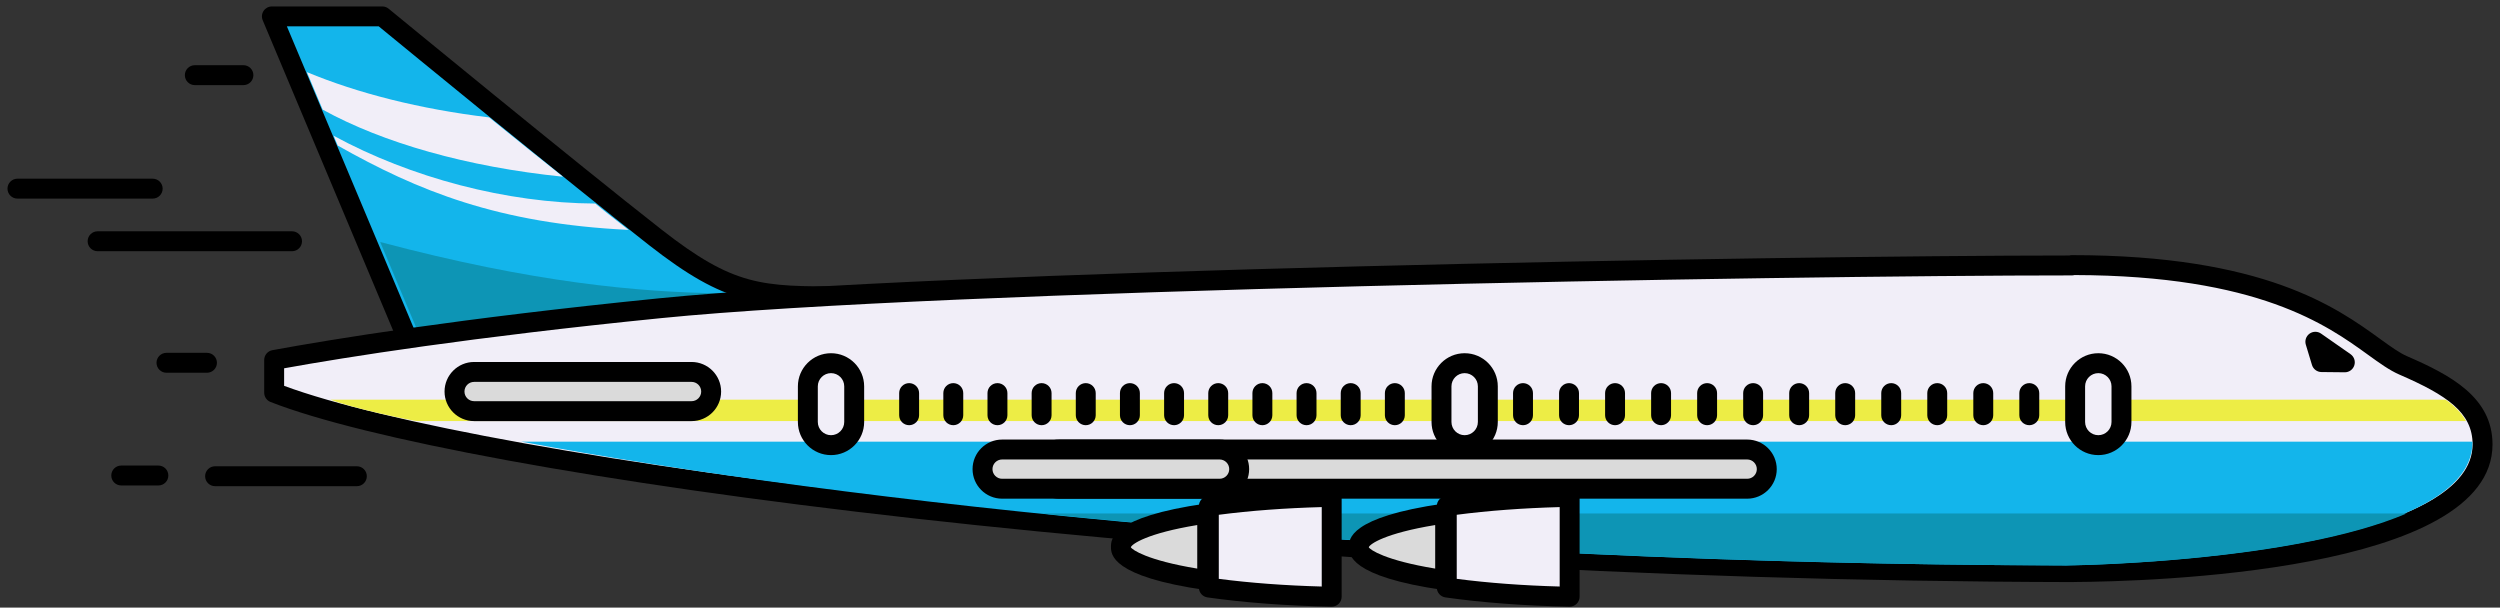 <?xml version="1.0" encoding="UTF-8" standalone="no"?>
<svg width="251px" height="61px" viewBox="0 0 251 61" version="1.1" xmlns="http://www.w3.org/2000/svg" xmlns:xlink="http://www.w3.org/1999/xlink">
    <rect x="0" y="0" width="251" height="61" fill="#333333" stroke="none"/>
    <!-- Generator: Sketch 39.1 (31720) - http://www.bohemiancoding.com/sketch -->
    <title>Group</title>
    <desc>Created with Sketch.</desc>
    <defs></defs>
    <g id="Page-1" stroke="none" stroke-width="1" fill="none" fill-rule="evenodd">
        <g id="Group">
            <path d="M84.866,29.742 C76.388,29.742 73.411,29.791 65.776,23.819 C57.218,17.125 38.385,1.647 38.385,1.647 L27.298,1.647 L41.739,36.006" id="Fill-8" fill="#13B5EB"></path>
            <path d="M41.74,37.006 C41.349,37.006 40.978,36.776 40.817,36.394 L26.376,2.034 C26.246,1.726 26.28,1.372 26.465,1.093 C26.65,0.815 26.963,0.647 27.298,0.647 L38.385,0.647 C38.616,0.647 38.841,0.727 39.019,0.874 C39.208,1.028 57.941,16.421 66.393,23.031 C73.694,28.743 76.455,28.791 84.662,28.742 L84.866,28.742 C85.418,28.742 85.866,29.19 85.866,29.742 C85.866,30.295 85.418,30.742 84.866,30.742 L84.662,30.742 L84.458,30.742 C76.127,30.742 72.942,30.693 65.16,24.608 C57.255,18.424 40.395,4.591 38.027,2.647 L28.803,2.647 L42.661,35.618 C42.875,36.128 42.636,36.714 42.127,36.928 C42,36.981 41.869,37.006 41.74,37.006" id="Fill-9" fill="#000000"></path>
            <path d="M72.38,29.451 C64.186,29.338 53.577,28.393 38.172,24.297 L44.24,38.734" id="Fill-10" fill="#0D95B5"></path>
            <path d="M249.248,44.619 C249.248,40.758 246.117,38.782 241.283,36.686 C237.066,34.854 232.029,26.615 208.015,26.615 L208.015,26.651 C176.621,26.654 94.221,28.145 66.272,30.945 C45.986,32.978 33.089,35.119 27.526,36.142 L27.526,39.427 C45.067,46.307 119.294,57.254 208.127,57.442 L208.131,57.434 C210.512,57.421 249.248,57.039 249.248,44.619" id="Fill-11" fill="#F1EEF8"></path>
            <path d="M208.127,58.442 L208.125,58.442 C120.821,58.257 45.707,47.632 27.161,40.358 C26.778,40.208 26.526,39.838 26.526,39.427 L26.526,36.142 C26.526,35.659 26.871,35.245 27.346,35.158 C33.232,34.076 46.103,31.961 66.173,29.95 C94.334,27.128 177.914,25.662 207.756,25.651 C207.839,25.628 207.925,25.615 208.015,25.615 C227.326,25.615 234.601,30.875 238.947,34.017 C240.037,34.806 240.898,35.428 241.682,35.769 C246.016,37.649 250.248,39.881 250.248,44.619 C250.248,57.484 215.553,58.387 208.255,58.433 C208.213,58.439 208.17,58.442 208.127,58.442 L208.127,58.442 Z M28.526,38.738 C47.948,45.943 121.968,56.25 208.008,56.442 C208.046,56.437 208.086,56.434 208.125,56.434 C222.003,56.359 248.248,53.795 248.248,44.619 C248.248,41.405 245.66,39.674 240.885,37.603 C239.903,37.176 238.916,36.463 237.775,35.638 C233.644,32.651 226.744,27.661 208.271,27.615 C208.189,27.639 208.103,27.651 208.015,27.651 C178.427,27.654 94.549,29.116 66.372,31.941 C47.26,33.856 34.712,35.862 28.526,36.977 L28.526,38.738 L28.526,38.738 Z" id="Fill-12" fill="#000000"></path>
            <path d="M247.584,42.274 L41.89,42.274 C41.481,42.274 35.308,40.965 33.177,40.125 L245.527,40.125 C245.527,40.125 246.846,40.932 247.584,42.274" id="Fill-13" fill="#EDED45"></path>
            <path d="M52.325,44.342 C84.649,50.365 140.481,56.631 207.499,56.772 L207.503,56.765 C209.857,56.752 248.425,55.927 248.231,44.342 L52.325,44.342" id="Fill-14" fill="#13B5EB"></path>
            <path d="M104.501,51.553 C133.502,54.53 168.712,56.69 207.727,56.772 L207.731,56.765 C209.45,56.756 230.481,56.308 241.624,51.553 L104.501,51.553" id="Fill-15" fill="#0D95B5"></path>
            <path d="M85.761,42.366 C85.761,43.651 84.72,44.693 83.434,44.693 C82.149,44.693 81.108,43.651 81.108,42.366 L81.108,38.789 C81.108,37.503 82.149,36.463 83.434,36.463 C84.72,36.463 85.761,37.503 85.761,38.789 L85.761,42.366" id="Fill-16" fill="#F1EEF8"></path>
            <path d="M83.434,45.693 C81.6,45.693 80.108,44.201 80.108,42.366 L80.108,38.789 C80.108,36.955 81.6,35.463 83.434,35.463 C85.268,35.463 86.761,36.955 86.761,38.789 L86.761,42.366 C86.761,44.201 85.268,45.693 83.434,45.693 L83.434,45.693 Z M83.434,37.463 C82.703,37.463 82.108,38.058 82.108,38.789 L82.108,42.366 C82.108,43.098 82.703,43.693 83.434,43.693 C84.165,43.693 84.761,43.098 84.761,42.366 L84.761,38.789 C84.761,38.058 84.165,37.463 83.434,37.463 L83.434,37.463 Z" id="Fill-17" fill="#000000"></path>
            <path d="M149.379,42.366 C149.379,43.651 148.337,44.693 147.051,44.693 C145.768,44.693 144.726,43.651 144.726,42.366 L144.726,38.789 C144.726,37.503 145.768,36.463 147.051,36.463 C148.337,36.463 149.379,37.503 149.379,38.789 L149.379,42.366" id="Fill-18" fill="#F1EEF8"></path>
            <path d="M147.051,45.693 C145.217,45.693 143.726,44.201 143.726,42.366 L143.726,38.789 C143.726,36.955 145.217,35.463 147.051,35.463 C148.886,35.463 150.379,36.955 150.379,38.789 L150.379,42.366 C150.379,44.201 148.886,45.693 147.051,45.693 L147.051,45.693 Z M147.051,37.463 C146.32,37.463 145.726,38.058 145.726,38.789 L145.726,42.366 C145.726,43.098 146.32,43.693 147.051,43.693 C147.783,43.693 148.379,43.098 148.379,42.366 L148.379,38.789 C148.379,38.058 147.783,37.463 147.051,37.463 L147.051,37.463 Z" id="Fill-19" fill="#000000"></path>
            <path d="M212.996,42.366 C212.996,43.651 211.955,44.693 210.67,44.693 C209.386,44.693 208.344,43.651 208.344,42.366 L208.344,38.789 C208.344,37.503 209.386,36.463 210.67,36.463 C211.955,36.463 212.996,37.503 212.996,38.789 L212.996,42.366" id="Fill-20" fill="#F1EEF8"></path>
            <path d="M210.67,45.693 C208.836,45.693 207.344,44.201 207.344,42.366 L207.344,38.789 C207.344,36.955 208.836,35.463 210.67,35.463 C212.504,35.463 213.996,36.955 213.996,38.789 L213.996,42.366 C213.996,44.201 212.504,45.693 210.67,45.693 L210.67,45.693 Z M210.67,37.463 C209.938,37.463 209.344,38.058 209.344,38.789 L209.344,42.366 C209.344,43.098 209.938,43.693 210.67,43.693 C211.401,43.693 211.996,43.098 211.996,42.366 L211.996,38.789 C211.996,38.058 211.401,37.463 210.67,37.463 L210.67,37.463 Z" id="Fill-21" fill="#000000"></path>
            <path d="M91.277,42.69 C90.725,42.69 90.277,42.242 90.277,41.69 L90.277,39.466 C90.277,38.913 90.725,38.466 91.277,38.466 C91.83,38.466 92.277,38.913 92.277,39.466 L92.277,41.69 C92.277,42.242 91.83,42.69 91.277,42.69" id="Fill-22" fill="#000000"></path>
            <path d="M95.71,42.69 C95.158,42.69 94.71,42.242 94.71,41.69 L94.71,39.466 C94.71,38.913 95.158,38.466 95.71,38.466 C96.263,38.466 96.71,38.913 96.71,39.466 L96.71,41.69 C96.71,42.242 96.263,42.69 95.71,42.69" id="Fill-23" fill="#000000"></path>
            <path d="M100.144,42.69 C99.592,42.69 99.144,42.242 99.144,41.69 L99.144,39.466 C99.144,38.913 99.592,38.466 100.144,38.466 C100.696,38.466 101.144,38.913 101.144,39.466 L101.144,41.69 C101.144,42.242 100.696,42.69 100.144,42.69" id="Fill-24" fill="#000000"></path>
            <path d="M104.577,42.69 C104.025,42.69 103.577,42.242 103.577,41.69 L103.577,39.466 C103.577,38.913 104.025,38.466 104.577,38.466 C105.129,38.466 105.577,38.913 105.577,39.466 L105.577,41.69 C105.577,42.242 105.129,42.69 104.577,42.69" id="Fill-25" fill="#000000"></path>
            <path d="M109.01,42.69 C108.458,42.69 108.01,42.242 108.01,41.69 L108.01,39.466 C108.01,38.913 108.458,38.466 109.01,38.466 C109.562,38.466 110.01,38.913 110.01,39.466 L110.01,41.69 C110.01,42.242 109.562,42.69 109.01,42.69" id="Fill-26" fill="#000000"></path>
            <path d="M113.443,42.69 C112.891,42.69 112.443,42.242 112.443,41.69 L112.443,39.466 C112.443,38.913 112.891,38.466 113.443,38.466 C113.996,38.466 114.443,38.913 114.443,39.466 L114.443,41.69 C114.443,42.242 113.996,42.69 113.443,42.69" id="Fill-27" fill="#000000"></path>
            <path d="M117.877,42.69 C117.325,42.69 116.877,42.242 116.877,41.69 L116.877,39.466 C116.877,38.913 117.325,38.466 117.877,38.466 C118.429,38.466 118.877,38.913 118.877,39.466 L118.877,41.69 C118.877,42.242 118.429,42.69 117.877,42.69" id="Fill-28" fill="#000000"></path>
            <path d="M122.31,42.69 C121.758,42.69 121.31,42.242 121.31,41.69 L121.31,39.466 C121.31,38.913 121.758,38.466 122.31,38.466 C122.862,38.466 123.31,38.913 123.31,39.466 L123.31,41.69 C123.31,42.242 122.862,42.69 122.31,42.69" id="Fill-29" fill="#000000"></path>
            <path d="M126.743,42.69 C126.191,42.69 125.743,42.242 125.743,41.69 L125.743,39.466 C125.743,38.913 126.191,38.466 126.743,38.466 C127.295,38.466 127.743,38.913 127.743,39.466 L127.743,41.69 C127.743,42.242 127.295,42.69 126.743,42.69" id="Fill-30" fill="#000000"></path>
            <path d="M131.176,42.69 C130.624,42.69 130.176,42.242 130.176,41.69 L130.176,39.466 C130.176,38.913 130.624,38.466 131.176,38.466 C131.728,38.466 132.176,38.913 132.176,39.466 L132.176,41.69 C132.176,42.242 131.728,42.69 131.176,42.69" id="Fill-31" fill="#000000"></path>
            <path d="M135.61,42.69 C135.058,42.69 134.61,42.242 134.61,41.69 L134.61,39.466 C134.61,38.913 135.058,38.466 135.61,38.466 C136.162,38.466 136.61,38.913 136.61,39.466 L136.61,41.69 C136.61,42.242 136.162,42.69 135.61,42.69" id="Fill-32" fill="#000000"></path>
            <path d="M140.043,42.69 C139.491,42.69 139.043,42.242 139.043,41.69 L139.043,39.466 C139.043,38.913 139.491,38.466 140.043,38.466 C140.595,38.466 141.043,38.913 141.043,39.466 L141.043,41.69 C141.043,42.242 140.595,42.69 140.043,42.69" id="Fill-33" fill="#000000"></path>
            <path d="M152.91,42.69 C152.358,42.69 151.91,42.242 151.91,41.69 L151.91,39.466 C151.91,38.913 152.358,38.466 152.91,38.466 C153.462,38.466 153.91,38.913 153.91,39.466 L153.91,41.69 C153.91,42.242 153.462,42.69 152.91,42.69" id="Fill-34" fill="#000000"></path>
            <path d="M157.531,42.69 C156.979,42.69 156.531,42.242 156.531,41.69 L156.531,39.466 C156.531,38.913 156.979,38.466 157.531,38.466 C158.083,38.466 158.531,38.913 158.531,39.466 L158.531,41.69 C158.531,42.242 158.083,42.69 157.531,42.69" id="Fill-35" fill="#000000"></path>
            <path d="M162.152,42.69 C161.6,42.69 161.152,42.242 161.152,41.69 L161.152,39.466 C161.152,38.913 161.6,38.466 162.152,38.466 C162.705,38.466 163.152,38.913 163.152,39.466 L163.152,41.69 C163.152,42.242 162.705,42.69 162.152,42.69" id="Fill-36" fill="#000000"></path>
            <path d="M166.773,42.69 C166.221,42.69 165.773,42.242 165.773,41.69 L165.773,39.466 C165.773,38.913 166.221,38.466 166.773,38.466 C167.325,38.466 167.773,38.913 167.773,39.466 L167.773,41.69 C167.773,42.242 167.325,42.69 166.773,42.69" id="Fill-37" fill="#000000"></path>
            <path d="M171.394,42.69 C170.842,42.69 170.394,42.242 170.394,41.69 L170.394,39.466 C170.394,38.913 170.842,38.466 171.394,38.466 C171.946,38.466 172.394,38.913 172.394,39.466 L172.394,41.69 C172.394,42.242 171.946,42.69 171.394,42.69" id="Fill-38" fill="#000000"></path>
            <path d="M176.015,42.69 C175.463,42.69 175.015,42.242 175.015,41.69 L175.015,39.466 C175.015,38.913 175.463,38.466 176.015,38.466 C176.567,38.466 177.015,38.913 177.015,39.466 L177.015,41.69 C177.015,42.242 176.567,42.69 176.015,42.69" id="Fill-39" fill="#000000"></path>
            <path d="M180.636,42.69 C180.084,42.69 179.636,42.242 179.636,41.69 L179.636,39.466 C179.636,38.913 180.084,38.466 180.636,38.466 C181.188,38.466 181.636,38.913 181.636,39.466 L181.636,41.69 C181.636,42.242 181.188,42.69 180.636,42.69" id="Fill-40" fill="#000000"></path>
            <path d="M185.257,42.69 C184.705,42.69 184.257,42.242 184.257,41.69 L184.257,39.466 C184.257,38.913 184.705,38.466 185.257,38.466 C185.81,38.466 186.257,38.913 186.257,39.466 L186.257,41.69 C186.257,42.242 185.81,42.69 185.257,42.69" id="Fill-41" fill="#000000"></path>
            <path d="M189.878,42.69 C189.326,42.69 188.878,42.242 188.878,41.69 L188.878,39.466 C188.878,38.913 189.326,38.466 189.878,38.466 C190.431,38.466 190.878,38.913 190.878,39.466 L190.878,41.69 C190.878,42.242 190.431,42.69 189.878,42.69" id="Fill-42" fill="#000000"></path>
            <path d="M194.499,42.69 C193.947,42.69 193.499,42.242 193.499,41.69 L193.499,39.466 C193.499,38.913 193.947,38.466 194.499,38.466 C195.051,38.466 195.499,38.913 195.499,39.466 L195.499,41.69 C195.499,42.242 195.051,42.69 194.499,42.69" id="Fill-43" fill="#000000"></path>
            <path d="M199.12,42.69 C198.568,42.69 198.12,42.242 198.12,41.69 L198.12,39.466 C198.12,38.913 198.568,38.466 199.12,38.466 C199.672,38.466 200.12,38.913 200.12,39.466 L200.12,41.69 C200.12,42.242 199.672,42.69 199.12,42.69" id="Fill-44" fill="#000000"></path>
            <path d="M203.741,42.69 C203.189,42.69 202.741,42.242 202.741,41.69 L202.741,39.466 C202.741,38.913 203.189,38.466 203.741,38.466 C204.293,38.466 204.741,38.913 204.741,39.466 L204.741,41.69 C204.741,42.242 204.293,42.69 203.741,42.69" id="Fill-45" fill="#000000"></path>
            <path d="M136.43,54.9 C136.43,56.281 139.848,57.503 145.093,58.252 L145.093,51.549 C139.848,52.297 136.43,53.519 136.43,54.9" id="Fill-46" fill="#DADADA"></path>
            <path d="M145.093,59.252 C145.046,59.252 144.999,59.249 144.951,59.242 C135.43,57.882 135.43,55.637 135.43,54.9 C135.43,54.162 135.43,51.917 144.952,50.559 C145.237,50.517 145.529,50.604 145.748,50.793 C145.967,50.984 146.093,51.259 146.093,51.549 L146.093,58.252 C146.093,58.542 145.967,58.818 145.748,59.008 C145.565,59.166 145.332,59.252 145.093,59.252 L145.093,59.252 Z M144.093,52.714 C139.056,53.545 137.549,54.61 137.424,54.941 C137.548,55.194 139.055,56.255 144.093,57.087 L144.093,52.714 L144.093,52.714 Z" id="Fill-47" fill="#000000"></path>
            <path d="M157.592,49.889 C153.015,49.975 148.796,50.305 145.256,50.811 L145.256,58.988 C148.796,59.494 153.015,59.824 157.592,59.91 L157.592,49.889" id="Fill-48" fill="#F1EEF8"></path>
            <path d="M157.592,60.91 L157.573,60.91 C153.101,60.826 148.792,60.504 145.114,59.979 C144.622,59.908 144.256,59.486 144.256,58.988 L144.256,50.811 C144.256,50.313 144.622,49.891 145.114,49.82 C148.792,49.295 153.101,48.973 157.573,48.889 C157.83,48.898 158.101,48.986 158.292,49.175 C158.484,49.363 158.592,49.62 158.592,49.889 L158.592,59.91 C158.592,60.179 158.484,60.436 158.292,60.624 C158.105,60.808 157.853,60.91 157.592,60.91 L157.592,60.91 Z M146.256,58.115 C149.373,58.524 152.91,58.787 156.592,58.887 L156.592,50.912 C152.91,51.012 149.373,51.276 146.256,51.684 L146.256,58.115 L146.256,58.115 Z" id="Fill-49" fill="#000000"></path>
            <path d="M104.372,47.1 C104.372,48.187 105.254,49.068 106.34,49.068 L175.417,49.068 C176.503,49.068 177.385,48.187 177.385,47.1 C177.385,46.012 176.503,45.131 175.417,45.131 L106.34,45.131 C105.254,45.131 104.372,46.012 104.372,47.1" id="Fill-50" fill="#DADADA"></path>
            <path d="M175.417,50.068 L106.34,50.068 C104.704,50.068 103.372,48.736 103.372,47.1 C103.372,45.463 104.704,44.131 106.34,44.131 L175.417,44.131 C177.053,44.131 178.385,45.463 178.385,47.1 C178.385,48.736 177.053,50.068 175.417,50.068 L175.417,50.068 Z M106.34,46.131 C105.806,46.131 105.372,46.566 105.372,47.1 C105.372,47.634 105.806,48.068 106.34,48.068 L175.417,48.068 C175.951,48.068 176.385,47.634 176.385,47.1 C176.385,46.566 175.951,46.131 175.417,46.131 L106.34,46.131 L106.34,46.131 Z" id="Fill-51" fill="#000000"></path>
            <path d="M98.645,47.1 C98.645,48.187 99.527,49.068 100.613,49.068 L122.446,49.068 C123.532,49.068 124.414,48.187 124.414,47.1 C124.414,46.012 123.532,45.131 122.446,45.131 L100.613,45.131 C99.527,45.131 98.645,46.012 98.645,47.1" id="Fill-52" fill="#DADADA"></path>
            <path d="M122.446,50.068 L100.613,50.068 C98.976,50.068 97.645,48.736 97.645,47.1 C97.645,45.463 98.976,44.131 100.613,44.131 L122.446,44.131 C124.082,44.131 125.414,45.463 125.414,47.1 C125.414,48.736 124.082,50.068 122.446,50.068 L122.446,50.068 Z M100.613,46.131 C100.079,46.131 99.645,46.566 99.645,47.1 C99.645,47.634 100.079,48.068 100.613,48.068 L122.446,48.068 C122.98,48.068 123.414,47.634 123.414,47.1 C123.414,46.566 122.98,46.131 122.446,46.131 L100.613,46.131 L100.613,46.131 Z" id="Fill-53" fill="#000000"></path>
            <path d="M45.632,39.312 C45.632,40.399 46.514,41.279 47.6,41.279 L69.433,41.279 C70.519,41.279 71.4,40.399 71.4,39.312 C71.4,38.223 70.519,37.342 69.433,37.342 L47.6,37.342 C46.514,37.342 45.632,38.223 45.632,39.312" id="Fill-54" fill="#DADADA"></path>
            <path d="M69.433,42.279 L47.6,42.279 C45.963,42.279 44.632,40.948 44.632,39.312 C44.632,37.674 45.963,36.342 47.6,36.342 L69.433,36.342 C71.069,36.342 72.4,37.674 72.4,39.312 C72.4,40.948 71.069,42.279 69.433,42.279 L69.433,42.279 Z M47.6,38.342 C47.066,38.342 46.632,38.776 46.632,39.312 C46.632,39.845 47.066,40.279 47.6,40.279 L69.433,40.279 C69.966,40.279 70.4,39.845 70.4,39.312 C70.4,38.776 69.966,38.342 69.433,38.342 L47.6,38.342 L47.6,38.342 Z" id="Fill-55" fill="#000000"></path>
            <path d="M235.421,37.378 L235.41,37.378 L233.068,37.353 C232.632,37.348 232.248,37.061 232.122,36.643 L231.504,34.603 C231.38,34.194 231.529,33.754 231.873,33.503 C232.218,33.252 232.684,33.248 233.033,33.492 L235.993,35.558 C236.353,35.809 236.507,36.266 236.373,36.683 C236.24,37.098 235.855,37.378 235.421,37.378" id="Fill-56" fill="#000000"></path>
            <path d="M112.541,54.9 C112.541,56.281 115.959,57.503 121.203,58.252 L121.203,51.549 C115.959,52.297 112.541,53.519 112.541,54.9" id="Fill-57" fill="#DADADA"></path>
            <path d="M121.203,59.252 C121.156,59.252 121.109,59.249 121.061,59.242 C111.541,57.882 111.541,55.637 111.541,54.9 C111.541,54.162 111.541,51.917 121.062,50.559 C121.348,50.517 121.64,50.604 121.858,50.793 C122.077,50.984 122.203,51.259 122.203,51.549 L122.203,58.252 C122.203,58.542 122.077,58.818 121.858,59.008 C121.675,59.166 121.442,59.252 121.203,59.252 L121.203,59.252 Z M120.203,52.714 C115.166,53.545 113.66,54.61 113.535,54.941 C113.66,55.194 115.165,56.255 120.203,57.087 L120.203,52.714 L120.203,52.714 Z" id="Fill-58" fill="#000000"></path>
            <path d="M133.702,49.889 C129.125,49.975 124.907,50.305 121.367,50.811 L121.367,58.988 C124.907,59.494 129.125,59.824 133.702,59.91 L133.702,49.889" id="Fill-59" fill="#F1EEF8"></path>
            <path d="M133.702,60.91 L133.684,60.91 C129.211,60.826 124.904,60.504 121.226,59.979 C120.733,59.908 120.367,59.486 120.367,58.988 L120.367,50.811 C120.367,50.313 120.733,49.891 121.226,49.82 C124.904,49.295 129.211,48.973 133.684,48.889 C133.931,48.898 134.211,48.986 134.403,49.175 C134.594,49.363 134.702,49.62 134.702,49.889 L134.702,59.91 C134.702,60.179 134.594,60.436 134.403,60.624 C134.215,60.808 133.964,60.91 133.702,60.91 L133.702,60.91 Z M122.367,58.115 C125.484,58.524 129.02,58.787 132.702,58.887 L132.702,50.912 C129.02,51.012 125.484,51.276 122.367,51.684 L122.367,58.115 L122.367,58.115 Z" id="Fill-60" fill="#000000"></path>
            <path d="M30.813,7.24 L32.397,11.007 C38.432,14.336 46.863,16.756 56.518,17.742 C54.366,16.036 51.734,13.919 49.111,11.789 C42.172,10.953 35.923,9.367 30.813,7.24" id="Fill-61" fill="#F1EEF8"></path>
            <path d="M33.498,13.631 L33.91,14.615 C41.957,19.16 50.016,22.449 63.106,23.081 C61.731,21.99 60.926,21.403 59.768,20.437 C50.865,20.392 41.246,17.842 33.498,13.631" id="Fill-62" fill="#F1EEF8"></path>
            <path d="M24.44,8.546 L19.56,8.546 C19.007,8.546 18.56,8.099 18.56,7.546 C18.56,6.993 19.007,6.546 19.56,6.546 L24.44,6.546 C24.993,6.546 25.44,6.993 25.44,7.546 C25.44,8.099 24.993,8.546 24.44,8.546" id="Fill-63" fill="#000000"></path>
            <path d="M29.321,25.222 L9.799,25.222 C9.247,25.222 8.799,24.775 8.799,24.222 C8.799,23.669 9.247,23.222 9.799,23.222 L29.321,23.222 C29.873,23.222 30.321,23.669 30.321,24.222 C30.321,24.775 29.873,25.222 29.321,25.222" id="Fill-64" fill="#000000"></path>
            <path d="M20.78,37.424 L16.713,37.424 C16.161,37.424 15.713,36.977 15.713,36.424 C15.713,35.871 16.161,35.424 16.713,35.424 L20.78,35.424 C21.332,35.424 21.78,35.871 21.78,36.424 C21.78,36.977 21.332,37.424 20.78,37.424" id="Fill-65" fill="#000000"></path>
            <path d="M35.829,48.813 L21.594,48.813 C21.041,48.813 20.594,48.365 20.594,47.813 C20.594,47.26 21.041,46.813 21.594,46.813 L35.829,46.813 C36.381,46.813 36.829,47.26 36.829,47.813 C36.829,48.365 36.381,48.813 35.829,48.813" id="Fill-66" fill="#000000"></path>
            <path d="M15.33,19.94 L1.752,19.94 C1.2,19.94 0.752,19.492 0.752,18.94 C0.752,18.387 1.2,17.94 1.752,17.94 L15.33,17.94 C15.882,17.94 16.33,18.387 16.33,18.94 C16.33,19.492 15.882,19.94 15.33,19.94" id="Fill-67" fill="#000000"></path>
            <path d="M15.902,48.741 L12.173,48.741 C11.621,48.741 11.173,48.294 11.173,47.741 C11.173,47.189 11.621,46.741 12.173,46.741 L15.902,46.741 C16.455,46.741 16.902,47.189 16.902,47.741 C16.902,48.294 16.455,48.741 15.902,48.741" id="Fill-68" fill="#000000"></path>
        </g>
    </g>
</svg>